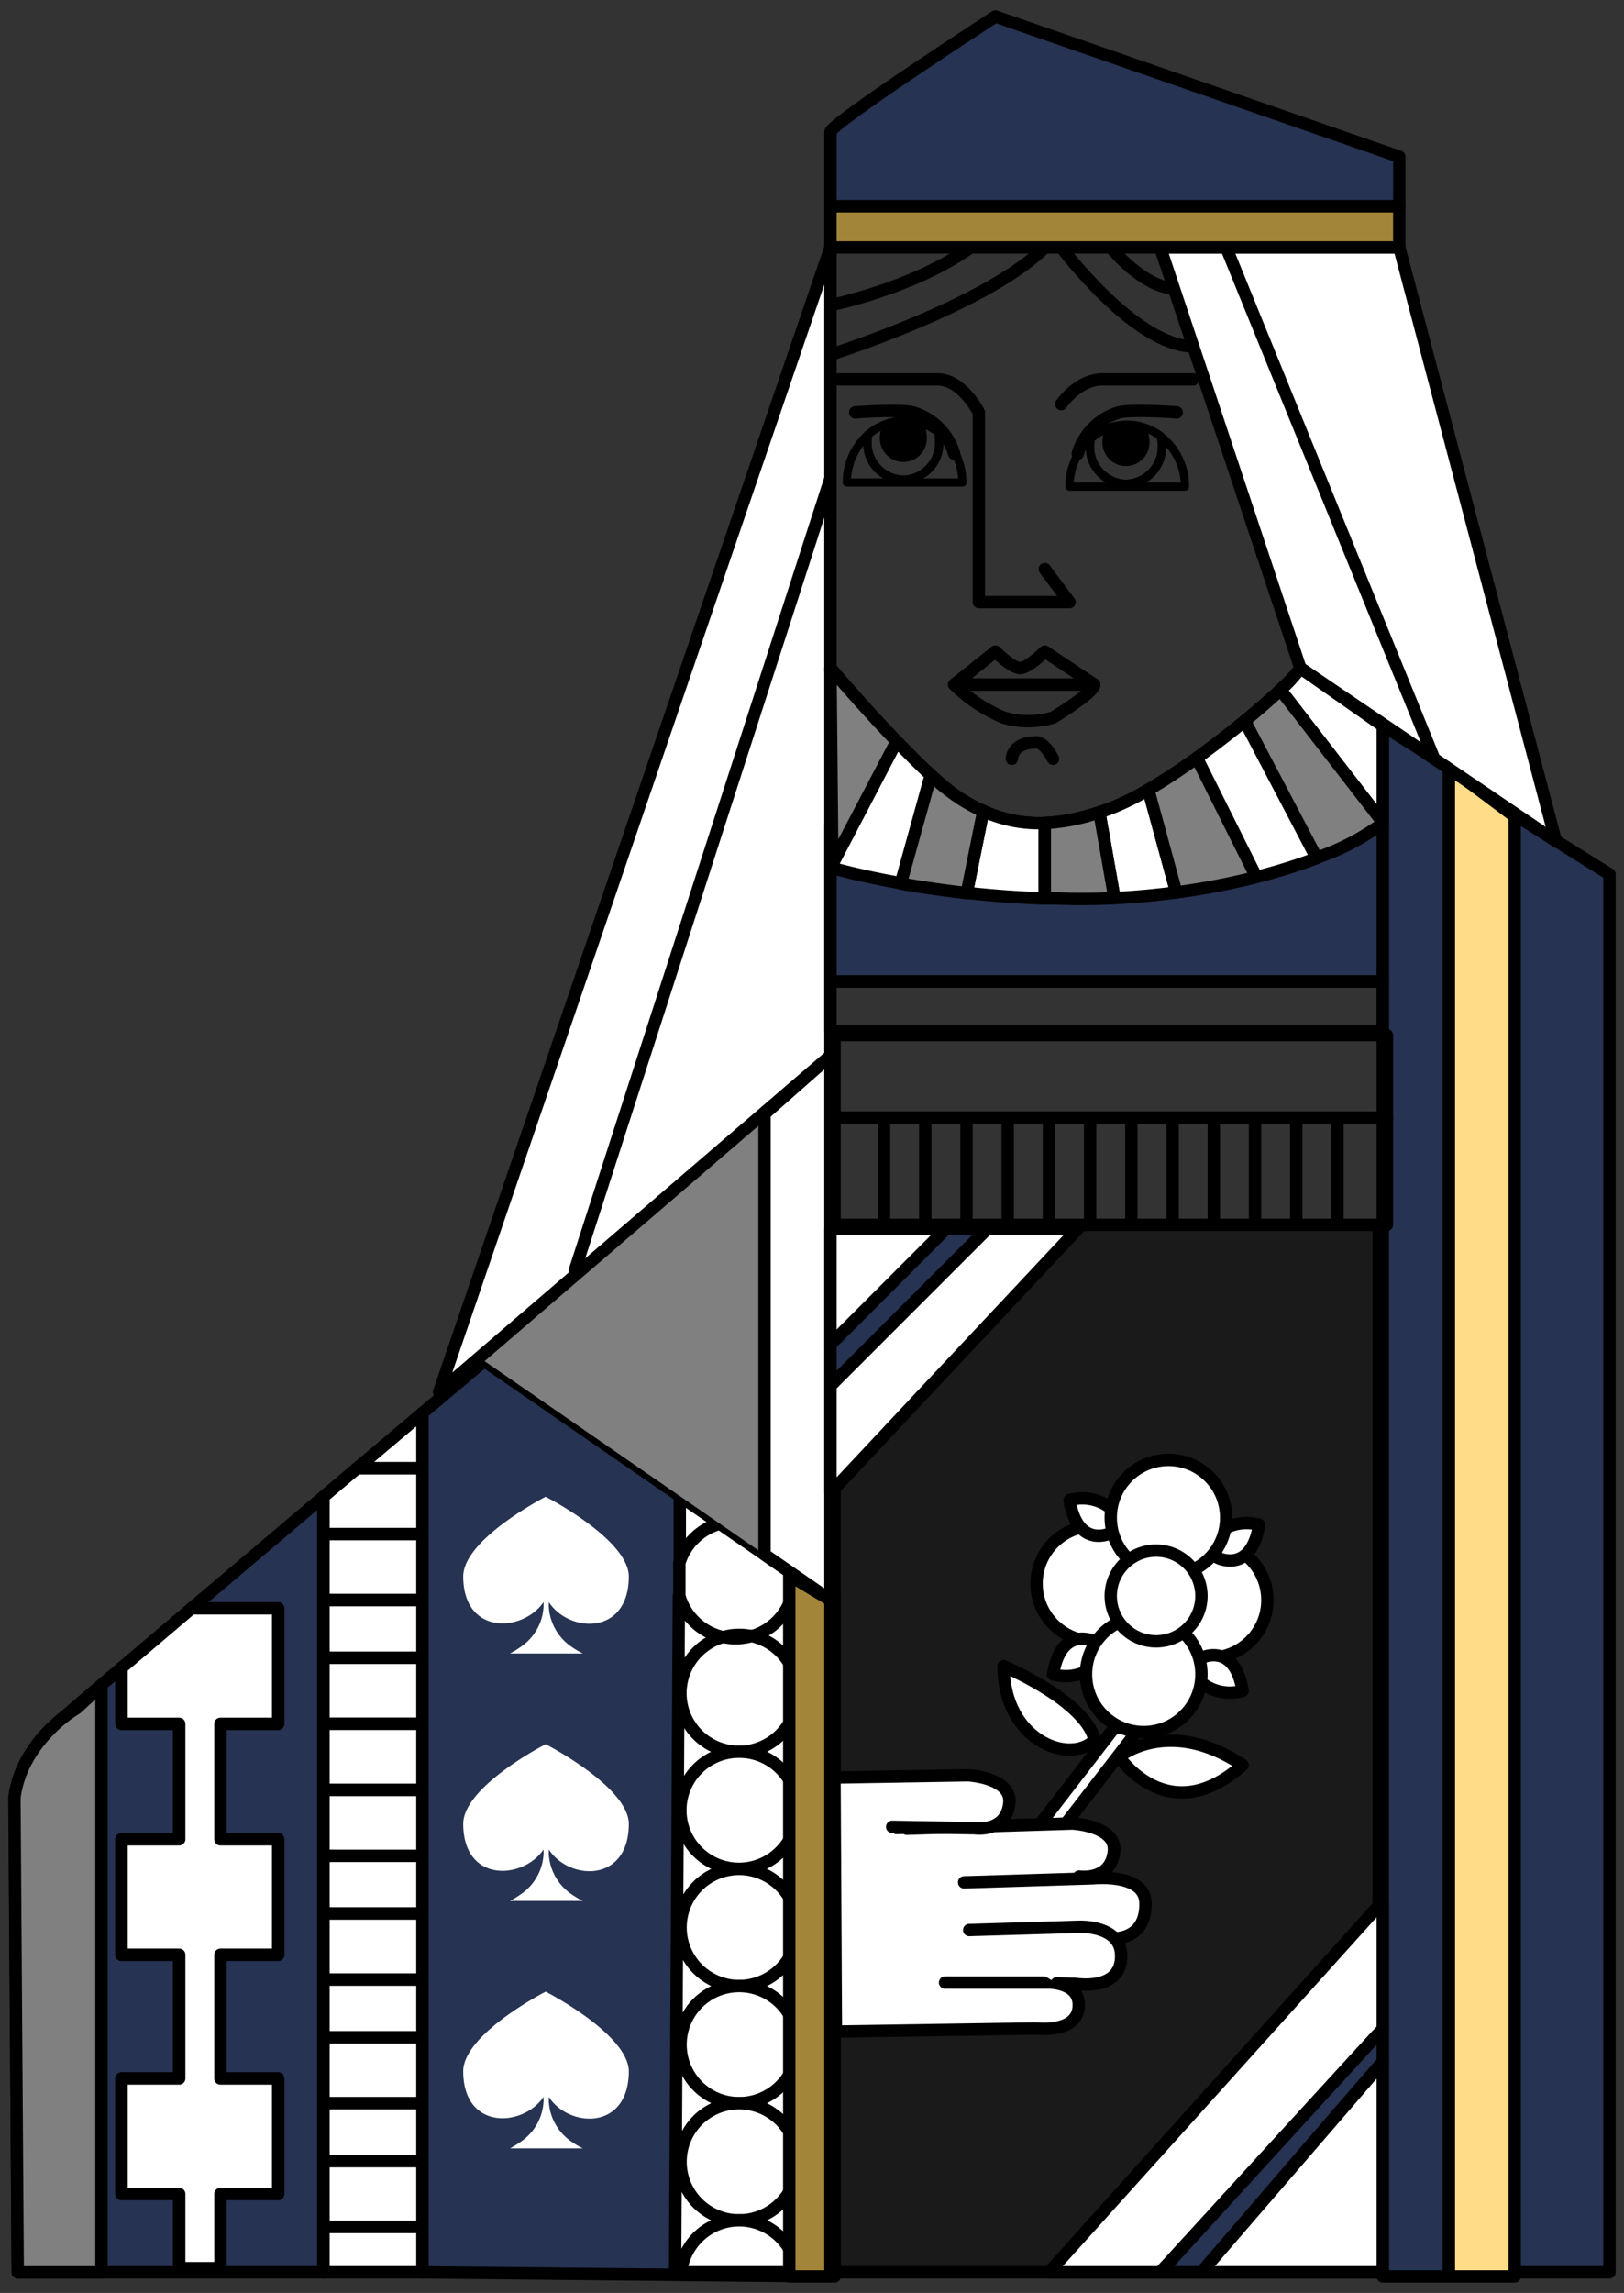 <svg id="Слой_1" data-name="Слой 1" xmlns="http://www.w3.org/2000/svg" viewBox="0 0 197 278" width="197" height="278"><rect x="0" y="0" width="197" height="278" fill="#333333" stroke="none"/><defs><style>.cls-1{fill:#1a1a1a;}.cls-1,.cls-10,.cls-11,.cls-2,.cls-3,.cls-4,.cls-6,.cls-7,.cls-9{stroke:#000;stroke-linecap:round;stroke-linejoin:round;}.cls-1,.cls-11,.cls-2,.cls-3,.cls-4,.cls-6,.cls-7{stroke-width:1.5px;}.cls-2{fill:#263352;}.cls-3,.cls-5{fill:#fff;}.cls-4{fill:#ffdc87;}.cls-6,.cls-8{fill:gray;}.cls-7,.cls-9{fill:none;}.cls-11{fill:#a3853a;}</style></defs><title>Монтажная область 119</title><rect class="cls-1" x="101.24" y="148.5" width="66" height="127"/><path class="cls-2" d="M39.24,262V181.45L23.23,195H33.74v14h-7v14h7v14h-7v15h7v14h-7v9h-5v-9h-7V252h7V237h-7V223h7V209h-7v-6.79c-5,4.22-8.42,7.2-8.85,7.65a16.39,16.39,0,0,0-2.55,3.39,13.13,13.13,0,0,0-1.58,4.68l.4,57.57H39.24V262Z"/><path class="cls-2" d="M58.74,165l-7.5,6.32V275.5l50,.5V193.5Z"/><rect class="cls-3" x="39.24" y="240" width="12" height="7"/><rect class="cls-3" x="39.24" y="225" width="12" height="7"/><rect class="cls-3" x="39.24" y="232" width="12" height="8"/><rect class="cls-3" x="39.24" y="247" width="12" height="8"/><path class="cls-3" d="M51.24,186v-8H43.33l-4.09,3.45V186Z"/><rect class="cls-3" x="39.24" y="262" width="12" height="8"/><rect class="cls-3" x="39.24" y="255" width="12" height="7"/><rect class="cls-3" x="39.24" y="270" width="12" height="5.5"/><rect class="cls-3" x="39.24" y="186" width="12" height="8"/><path class="cls-3" d="M51.24,178v-6.68L43.33,178Z"/><rect class="cls-3" x="39.24" y="194" width="12" height="7"/><rect class="cls-3" x="39.24" y="217" width="12" height="8"/><rect class="cls-3" x="39.24" y="201" width="12" height="8"/><rect class="cls-3" x="39.24" y="209" width="12" height="8"/><path class="cls-3" d="M21.74,209v14h-7v14h7v15h-7v14h7v9h5v-9h7V252h-7V237h7V223h-7V209h7V195H23.23l-8.49,7.21V209Z"/><path class="cls-3" d="M91.17,198.35a7.1,7.1,0,0,1,4.63,3.38v-7.54A7.11,7.11,0,0,1,91.17,198.35Z"/><path class="cls-3" d="M89.66,226.59a7.09,7.09,0,0,1,6.14,3.54V223A7.09,7.09,0,0,1,89.66,226.59Z"/><path class="cls-3" d="M89.66,269.19a7.09,7.09,0,0,1,6.14,3.54v-7.09A7.09,7.09,0,0,1,89.66,269.19Z"/><path class="cls-3" d="M89.66,255a7.09,7.09,0,0,1,6.14,3.54v-7.09A7.09,7.09,0,0,1,89.66,255Z"/><path class="cls-3" d="M91.17,198.35a7,7,0,0,0-3.47.11,7,7,0,0,0,3.47-.11Z"/><path class="cls-3" d="M89.66,240.79a7.09,7.09,0,0,1,6.14,3.54v-7.09A7.09,7.09,0,0,1,89.66,240.79Z"/><path class="cls-3" d="M87.33,184.7l-4.87-3.36,0,8.15A7.1,7.1,0,0,1,87.33,184.7Z"/><path class="cls-3" d="M89.66,212.38a7.09,7.09,0,0,1,6.14,3.54v-7.09A7.09,7.09,0,0,1,89.66,212.38Z"/><path class="cls-3" d="M89.66,269.19a7.1,7.1,0,1,1,0-14.2,7.1,7.1,0,1,1,0-14.2,7.1,7.1,0,1,1,0-14.2,7.1,7.1,0,1,1,0-14.2,7.1,7.1,0,0,1-2-13.92,7.11,7.11,0,0,1-5.31-5l-.46,82h.67A7.1,7.1,0,0,1,89.66,269.19Z"/><path class="cls-3" d="M82.41,189.49l0,4a7.11,7.11,0,0,0,5.31,5,7,7,0,0,1,3.47-.11,7.11,7.11,0,0,0,4.63-4.17v-3.65l-8.47-5.83A7.1,7.1,0,0,0,82.41,189.49Z"/><path class="cls-3" d="M91.17,198.35a7,7,0,0,1-3.47.11,7.1,7.1,0,1,0,8.09,10.38v-7.12A7.1,7.1,0,0,0,91.17,198.35Z"/><path class="cls-3" d="M89.66,212.38A7.1,7.1,0,1,0,95.8,223v-7.12A7.09,7.09,0,0,0,89.66,212.38Z"/><path class="cls-3" d="M89.66,226.59a7.1,7.1,0,1,0,6.14,10.66v-7.12A7.09,7.09,0,0,0,89.66,226.59Z"/><path class="cls-3" d="M89.66,240.79a7.1,7.1,0,1,0,6.14,10.66v-7.12A7.09,7.09,0,0,0,89.66,240.79Z"/><path class="cls-3" d="M89.66,255a7.1,7.1,0,1,0,6.14,10.66v-7.12A7.09,7.09,0,0,0,89.66,255Z"/><path class="cls-3" d="M89.66,269.19a7.1,7.1,0,0,0-7.05,6.31H95.8v-2.76A7.09,7.09,0,0,0,89.66,269.19Z"/><polygon class="cls-2" points="195.24 275.5 183.24 275.5 183.24 98.5 195.24 106 195.24 275.5"/><polygon class="cls-4" points="183.74 276 175.74 276 175.74 93 183.74 99 183.74 276"/><polygon class="cls-2" points="175.74 276 167.74 276 167.74 88 175.74 93 175.74 276"/><path class="cls-5" d="M76.28,191c-.27-4.51-10.09-9.53-10.09-9.53s-9.78,5-10,9.53c-.06,7.34,7.25,6.92,9.75,3.23,0,.16,0,.34,0,.52a6.31,6.31,0,0,1-2.76,4.91,10.77,10.77,0,0,1-1.32.81H70.7a9.55,9.55,0,0,1-1.37-.81,6.31,6.31,0,0,1-2.76-4.91c0-.18,0-.36,0-.52C69,198,76.34,198.38,76.28,191Z"/><path class="cls-5" d="M76.28,221c-.27-4.51-10.09-9.53-10.09-9.53s-9.78,5-10,9.53c-.06,7.34,7.25,6.92,9.75,3.23,0,.16,0,.34,0,.52a6.31,6.31,0,0,1-2.76,4.91,10.77,10.77,0,0,1-1.32.81H70.7a9.55,9.55,0,0,1-1.37-.81,6.31,6.31,0,0,1-2.76-4.91c0-.18,0-.36,0-.52C69,228,76.34,228.38,76.28,221Z"/><path class="cls-5" d="M76.28,251c-.27-4.51-10.09-9.53-10.09-9.53s-9.78,5-10,9.53c-.06,7.34,7.25,6.92,9.75,3.23,0,.16,0,.34,0,.52a6.31,6.31,0,0,1-2.76,4.91,10.77,10.77,0,0,1-1.32.81H70.7a9.55,9.55,0,0,1-1.37-.81,6.31,6.31,0,0,1-2.76-4.91c0-.18,0-.36,0-.52C69,258,76.34,258.38,76.28,251Z"/><path class="cls-6" d="M9.3,207.1a17.24,17.24,0,0,0-3.42,2.77,16.39,16.39,0,0,0-2.55,3.39,13.14,13.14,0,0,0-1.58,4.68l.4,57.57H12.31V204.33Z"/><polygon class="cls-7" points="58.74 165 100.74 128 100.74 194 58.74 165"/><polygon class="cls-8" points="58.74 165 92.74 188.48 92.74 135.05 58.74 165"/><polygon class="cls-3" points="92.74 135.05 92.74 188.48 100.74 194 100.74 128 92.74 135.05"/><polygon class="cls-3" points="100.74 181 130.74 149 119.74 149 100.74 168 100.74 181"/><path class="cls-2" d="M100.74,168l19-19h-5l-14,14Z"/><path class="cls-7" d="M115.74,83h17l-6-4s-2,2-3,2-3-2-3-2Z"/><path class="cls-7" d="M122.74,92s0-2,3-2c1,0,2,2,2,2"/><path class="cls-7" d="M126.74,69l3,4h-11V50s-2-4-5-4h-12"/><path class="cls-7" d="M128.74,49s2-3,5-3h11"/><path class="cls-7" d="M142.74,50s-5.3-.4-7,0a7.43,7.43,0,0,0-5,5"/><path class="cls-7" d="M103.74,50s5.3-.4,7,0a7.43,7.43,0,0,1,5,5"/><path class="cls-9" d="M113.8,52.4a4.94,4.94,0,0,1,.13,1.1,4.36,4.36,0,1,1-8.7,0,5,5,0,0,1,.08-.81,7.7,7.7,0,0,0-2.58,5.81h14A7.66,7.66,0,0,0,113.8,52.4Z"/><path class="cls-9" d="M109.59,58.16a4.51,4.51,0,0,0,4.35-4.66,4.94,4.94,0,0,0-.13-1.1,6.73,6.73,0,0,0-2.66-1.25,2.56,2.56,0,0,1,.77,1.85,2.34,2.34,0,1,1-4.67,0,2.58,2.58,0,0,1,.66-1.73,6.82,6.82,0,0,0-2.6,1.42,5,5,0,0,0-.08.81A4.51,4.51,0,0,0,109.59,58.16Z"/><path class="cls-10" d="M107.91,51.27a2.58,2.58,0,0,0-.66,1.73,2.34,2.34,0,1,0,4.67,0,2.56,2.56,0,0,0-.77-1.85,6.48,6.48,0,0,0-3.24.11Z"/><path class="cls-9" d="M140.8,52.9a4.94,4.94,0,0,1,.13,1.1,4.36,4.36,0,1,1-8.7,0,5,5,0,0,1,.08-.81A7.7,7.7,0,0,0,129.74,59h14A7.66,7.66,0,0,0,140.8,52.9Z"/><path class="cls-9" d="M136.59,58.66A4.51,4.51,0,0,0,140.94,54a4.94,4.94,0,0,0-.13-1.1,6.73,6.73,0,0,0-2.66-1.25,2.56,2.56,0,0,1,.77,1.85,2.34,2.34,0,1,1-4.67,0,2.58,2.58,0,0,1,.66-1.73,6.82,6.82,0,0,0-2.6,1.42,5,5,0,0,0-.08.81A4.51,4.51,0,0,0,136.59,58.66Z"/><path class="cls-10" d="M134.91,51.77a2.58,2.58,0,0,0-.66,1.73,2.34,2.34,0,1,0,4.67,0,2.56,2.56,0,0,0-.77-1.85,6.48,6.48,0,0,0-3.24.11Z"/><path class="cls-7" d="M115.74,83a18.93,18.93,0,0,0,6,4,10.56,10.56,0,0,0,6,0s5-3,5-4Z"/><path class="cls-7" d="M134.74,30s4,5,8,5"/><path class="cls-7" d="M128.74,30s9,12,16,12"/><path class="cls-7" d="M100.74,43s19-6,26-13"/><path class="cls-7" d="M100.74,37s10-2,17-7"/><path class="cls-7" d="M100.74,81s11,13,16,16,10,4,18,1,22-15,23-17-17-51-17-51l-40-1Z"/><polygon class="cls-3" points="100.74 30 53.26 168.78 100.74 128 100.74 30"/><line class="cls-3" x1="100.74" y1="58" x2="69.74" y2="154"/><polygon class="cls-3" points="140.74 30 169.74 30 188.74 102 157.74 81 140.74 30"/><line class="cls-3" x1="148.74" y1="30" x2="173.98" y2="92"/><rect class="cls-11" x="100.74" y="25" width="69" height="5"/><path class="cls-2" d="M100.74,16c0-1,20-14,20-14l49,17v6h-69Z"/><path class="cls-7" d="M157.74,81c-1,2-15,14-23,17s-13,2-18-1-16-16-16-16l.23,24.25A116.68,116.68,0,0,0,130.74,109c17,0,32-5,37-9.19V88Z"/><rect class="cls-2" x="100.74" y="100" width="67" height="19"/><rect class="cls-7" x="100.74" y="119" width="67" height="6"/><rect class="cls-7" x="101.24" y="125.5" width="67" height="10"/><rect class="cls-7" x="101.24" y="135.5" width="67" height="13"/><line class="cls-7" x1="107.24" y1="135.5" x2="107.24" y2="148.5"/><line class="cls-7" x1="112.24" y1="135.5" x2="112.24" y2="148.5"/><line class="cls-7" x1="117.24" y1="135.5" x2="117.24" y2="148.5"/><line class="cls-7" x1="122.24" y1="135.5" x2="122.24" y2="148.5"/><line class="cls-7" x1="127.24" y1="135.5" x2="127.24" y2="148.5"/><line class="cls-7" x1="132.24" y1="135.5" x2="132.24" y2="148.5"/><line class="cls-7" x1="137.24" y1="135.5" x2="137.24" y2="148.5"/><line class="cls-7" x1="142.24" y1="135.5" x2="142.24" y2="148.5"/><line class="cls-7" x1="147.24" y1="135.5" x2="147.24" y2="148.5"/><line class="cls-7" x1="152.24" y1="135.5" x2="152.24" y2="148.5"/><line class="cls-7" x1="157.24" y1="135.5" x2="157.24" y2="148.5"/><line class="cls-7" x1="162.24" y1="135.5" x2="162.24" y2="148.5"/><polygon class="cls-3" points="100.74 163 100.74 149 114.74 149 100.74 163"/><polygon class="cls-3" points="167.74 230.5 127.24 275.5 140.74 275.5 167.74 246 167.74 230.5"/><path class="cls-2" d="M167.74,246c-1.35,1.41-27,29.5-27,29.5h5s20.65-24.09,22-25.5Z"/><polygon class="cls-3" points="167.74 250 167.74 275.5 145.74 275.5 167.74 250"/><path class="cls-3" d="M167.74,88l-10-7a14.64,14.64,0,0,1-2.42,2.64l12.42,16.07Z"/><path class="cls-3" d="M151,87.41c-1.78,1.46-3.77,3-5.82,4.48l7.22,14.44a67.55,67.55,0,0,0,7.31-2.28Z"/><path class="cls-3" d="M108.76,89.87,101,104.75v.5s3.11.91,8.3,1.84L112.91,94C111.58,92.74,110.15,91.32,108.76,89.87Z"/><path class="cls-3" d="M119.27,98.33l-2,9.92c2.88.32,6.06.57,9.45.69V99.79A16.22,16.22,0,0,1,119.27,98.33Z"/><path class="cls-3" d="M134.74,98c-.47.18-.93.34-1.38.49l1.83,10.4c2.58-.13,5.09-.37,7.51-.69L139.3,95.75A31.21,31.21,0,0,1,134.74,98Z"/><path class="cls-6" d="M167.74,99.81v-.11L155.32,83.64c-1.15,1.08-2.64,2.39-4.32,3.77L159.72,104A29.22,29.22,0,0,0,167.74,99.81Z"/><path class="cls-6" d="M139.3,95.75l3.39,12.45a86.47,86.47,0,0,0,9.7-1.86l-7.22-14.44C143.22,93.3,141.21,94.64,139.3,95.75Z"/><path class="cls-6" d="M126.74,99.79v9.13c1.3,0,2.64.07,4,.07s3,0,4.45-.11l-1.83-10.4A24.08,24.08,0,0,1,126.74,99.79Z"/><path class="cls-6" d="M116.74,97a26.47,26.47,0,0,1-3.82-3l-3.65,13.12c2.3.41,5,.82,8,1.16l2-9.92A23.76,23.76,0,0,1,116.74,97Z"/><path class="cls-6" d="M100.74,81l.23,23.75,7.79-14.87C104.58,85.54,100.74,81,100.74,81Z"/><polygon class="cls-3" points="124.74 223 135.15 209.5 138.24 209.5 127.82 223 124.74 223"/><circle class="cls-3" cx="146.74" cy="194" r="7"/><circle class="cls-3" cx="132.74" cy="192" r="7"/><path class="cls-3" d="M132.74,211s0-4-11-9C121.74,211,129.74,214,132.74,211Z"/><path class="cls-3" d="M135.74,213s6,9,15,1C141.74,208,135.74,213,135.74,213Z"/><path class="cls-3" d="M132.74,199s-4-2-5,4a5.57,5.57,0,0,0,6-2Z"/><path class="cls-3" d="M145.74,201s4-2,5,4a5.57,5.57,0,0,1-6-2Z"/><path class="cls-3" d="M134.74,185.88s-4,2-5-4a5.57,5.57,0,0,1,6,2Z"/><path class="cls-3" d="M147.74,188.88s4,2,5-4a5.57,5.57,0,0,0-6,2Z"/><circle class="cls-3" cx="141.74" cy="184" r="7"/><circle class="cls-3" cx="138.74" cy="203" r="7"/><circle class="cls-3" cx="140.24" cy="193.5" r="5.5"/><polygon class="cls-11" points="100.74 276 95.74 276 95.74 191 100.74 194 100.74 276"/><path class="cls-3" d="M105.24,221.72l24.91-.63s5.38.28,5,3.42c-.4,3.58-4.2,3-4.2,3l-.06,3.83.07,2.23s4.92-.18,5,3.42c.14,4.47-5.53,3.51-5.53,3.51l-2.28-.07-13.07,1.24-5.94-3.84-4-7.35Z"/><path class="cls-3" d="M110,221.72l20.11-.63s5.38.28,5,3.42c-.4,3.58-4.2,3-4.2,3"/><path class="cls-3" d="M114.64,240.37h12.67s3.87,0,3.53,3.08-5.16,2.49-5.16,2.49l-24.28.37-.17-30.8,16.2-.27s5.38.28,5,3.42c-.4,3.58-4.2,3-4.2,3l-10-.17"/><path class="cls-3" d="M116.95,228.22l15.64-.49s6.24-.67,6.36,2.93c.14,4.47-3.71,4.34-3.71,4.34"/><path class="cls-3" d="M117.57,234,131,233.6s4.92-.18,5,3.42c.14,4.47-5.53,3.51-5.53,3.51l-2.28-.07"/></svg>